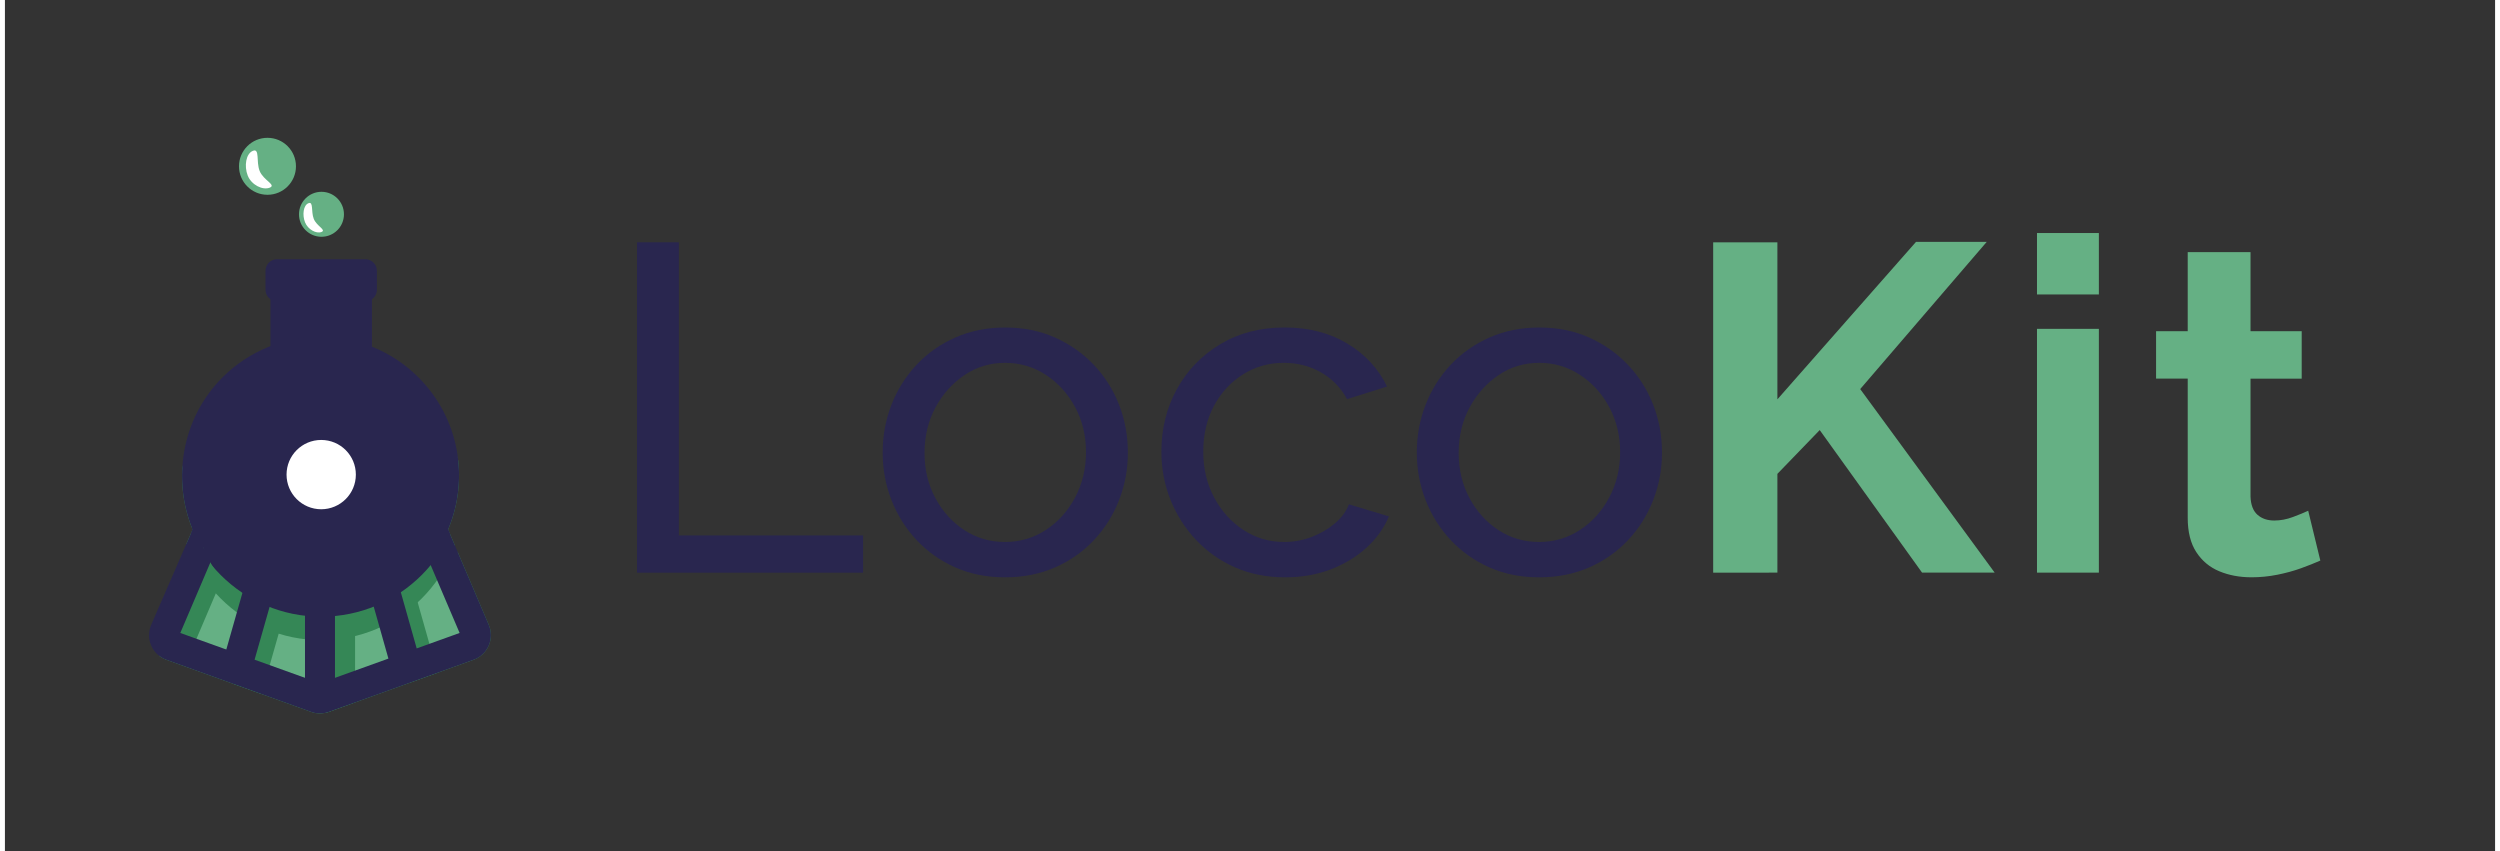 <?xml version="1.0" encoding="utf-8"?>
<!-- Generator: Adobe Illustrator 24.0.2, SVG Export Plug-In . SVG Version: 6.00 Build 0)  -->
<svg version="1.1" id="Calque_1" xmlns="http://www.w3.org/2000/svg" xmlns:xlink="http://www.w3.org/1999/xlink" x="0px" y="0px"
	 viewBox="0 0 743 254" width="743" height="253" style="enable-background:new 0 0 743 254;" xml:space="preserve">
<rect x="0" y="0" width="743" height="254" fill="#333333" stroke="none"/>
<style type="text/css">
	.st0{fill:#FFFFFF;}
	.st1{fill:#65B084;}
	.st2{fill:#29264F;}
	.st3{clip-path:url(#SVGID_2_);}
	.st4{opacity:0.6;}
	.st5{fill:#358756;}
	.st6{clip-path:url(#SVGID_2_);fill:#FFFFFF;}
	.st7{clip-path:url(#SVGID_4_);}
	.st8{clip-path:url(#SVGID_4_);fill:#29264F;}
</style>
<g>
	<path class="st2" d="M188.6,170.87V72.3h12.49v87.46h54.97v11.11H188.6z"/>
	<path class="st2" d="M298.41,172.26c-5.46,0-10.41-0.99-14.85-2.96c-4.44-1.97-8.28-4.68-11.52-8.13
		c-3.24-3.45-5.74-7.42-7.5-11.92c-1.76-4.5-2.64-9.23-2.64-14.19c0-5.05,0.88-9.83,2.64-14.33c1.76-4.5,4.26-8.47,7.5-11.92
		c3.24-3.44,7.1-6.15,11.59-8.13c4.49-1.97,9.42-2.96,14.78-2.96c5.46,0,10.41,0.99,14.85,2.96c4.44,1.98,8.31,4.69,11.59,8.13
		c3.28,3.44,5.81,7.42,7.57,11.92c1.76,4.5,2.64,9.28,2.64,14.33c0,4.96-0.88,9.69-2.64,14.19c-1.76,4.5-4.26,8.47-7.5,11.92
		c-3.24,3.44-7.1,6.16-11.59,8.13C308.84,171.27,303.87,172.26,298.41,172.26z M274.39,135.19c0,4.95,1.09,9.44,3.26,13.47
		c2.17,4.03,5.07,7.21,8.68,9.55c3.61,2.34,7.63,3.5,12.08,3.5s8.49-1.19,12.15-3.57c3.65-2.38,6.57-5.61,8.75-9.69
		c2.17-4.08,3.26-8.59,3.26-13.54c0-4.95-1.09-9.43-3.26-13.46c-2.17-4.03-5.09-7.24-8.75-9.62c-3.66-2.38-7.71-3.57-12.15-3.57
		s-8.47,1.21-12.08,3.64c-3.61,2.43-6.5,5.65-8.68,9.68C275.48,125.62,274.39,130.15,274.39,135.19z"/>
	<path class="st2" d="M381.98,172.26c-5.46,0-10.44-0.99-14.92-2.96c-4.49-1.97-8.38-4.71-11.66-8.2
		c-3.29-3.49-5.83-7.49-7.63-11.99s-2.71-9.28-2.71-14.33c0-6.8,1.53-13,4.58-18.6c3.05-5.61,7.36-10.08,12.91-13.44
		s11.98-5.03,19.3-5.03c7.13,0,13.35,1.6,18.67,4.79c5.32,3.19,9.28,7.47,11.87,12.84l-11.94,3.75c-1.85-3.42-4.44-6.08-7.77-7.98
		c-3.33-1.9-7.04-2.85-11.11-2.85c-4.44,0-8.49,1.14-12.15,3.44c-3.66,2.29-6.55,5.43-8.68,9.41c-2.13,3.98-3.19,8.54-3.19,13.67
		c0,5.04,1.09,9.6,3.26,13.67c2.17,4.08,5.09,7.3,8.75,9.69c3.65,2.38,7.7,3.57,12.15,3.57c2.87,0,5.62-0.51,8.26-1.53
		c2.64-1.02,4.95-2.38,6.94-4.09c1.99-1.71,3.35-3.59,4.1-5.62l11.94,3.61c-1.48,3.52-3.73,6.64-6.73,9.37
		c-3.01,2.73-6.57,4.88-10.69,6.46C391.4,171.47,386.89,172.26,381.98,172.26z"/>
	<path class="st2" d="M457.78,172.26c-5.46,0-10.41-0.99-14.85-2.96c-4.44-1.97-8.28-4.68-11.52-8.13
		c-3.24-3.45-5.74-7.42-7.5-11.92c-1.76-4.5-2.64-9.23-2.64-14.19c0-5.05,0.88-9.83,2.64-14.33c1.76-4.5,4.26-8.47,7.5-11.92
		c3.24-3.44,7.1-6.15,11.59-8.13c4.49-1.97,9.42-2.96,14.78-2.96c5.46,0,10.41,0.99,14.85,2.96c4.44,1.98,8.31,4.69,11.59,8.13
		c3.28,3.44,5.81,7.42,7.57,11.92c1.76,4.5,2.64,9.28,2.64,14.33c0,4.96-0.88,9.69-2.64,14.19c-1.76,4.5-4.26,8.47-7.5,11.92
		c-3.24,3.44-7.1,6.16-11.59,8.13C468.21,171.27,463.24,172.26,457.78,172.26z M433.76,135.19c0,4.95,1.09,9.44,3.26,13.47
		c2.17,4.03,5.07,7.21,8.68,9.55c3.61,2.34,7.63,3.5,12.08,3.5s8.49-1.19,12.15-3.57c3.65-2.38,6.57-5.61,8.75-9.69
		c2.17-4.08,3.26-8.59,3.26-13.54c0-4.95-1.09-9.43-3.26-13.46c-2.17-4.03-5.09-7.24-8.75-9.62c-3.66-2.38-7.71-3.57-12.15-3.57
		s-8.47,1.21-12.08,3.64c-3.61,2.43-6.5,5.65-8.68,9.68C434.85,125.62,433.76,130.15,433.76,135.19z"/>
	<path class="st1" d="M509.7,170.87V72.3h19.16v46.85l41.37-46.99h21.1l-37.76,43.93l40.12,54.77h-21.66l-30.54-42.54l-12.63,13.07
		v29.47H509.7z"/>
	<path class="st1" d="M606.32,87.85V69.53h18.46v18.33H606.32z M606.32,170.87V98.12h18.46v72.74H606.32z"/>
	<path class="st1" d="M690.86,167.26c-1.67,0.74-3.59,1.5-5.76,2.29c-2.18,0.79-4.54,1.43-7.08,1.94c-2.55,0.51-5.12,0.76-7.71,0.76
		c-3.52,0-6.71-0.6-9.58-1.79c-2.87-1.19-5.16-3.09-6.87-5.71c-1.71-2.61-2.57-6.03-2.57-10.24v-41.54h-9.44V98.82h9.44v-23.6h18.74
		v23.6h15.27v14.16h-15.27v35.21c0.09,2.47,0.79,4.27,2.08,5.41c1.29,1.14,2.96,1.71,5,1.71c1.85,0,3.7-0.35,5.55-1.04
		c1.85-0.69,3.38-1.32,4.58-1.88L690.86,167.26z"/>
</g>
<g>
	<rect x="79.23" y="87.69" class="st2" width="30.28" height="33.24"/>
	<path class="st2" d="M107.54,89.91H81.2c-1.9,0-3.45-1.54-3.45-3.45V80.8c0-1.9,1.54-3.45,3.45-3.45h26.34
		c1.9,0,3.45,1.54,3.45,3.45v5.66C110.99,88.36,109.44,89.91,107.54,89.91z"/>
	<g>
		<circle class="st1" cx="78.34" cy="49.62" r="8.5"/>
		<path class="st0" d="M76,51c1.1,2.81,5.1,4.18,3,5s-5.46-0.82-6.56-3.63S71.9,45.82,74,45S74.9,48.19,76,51z"/>
	</g>
	<g>
		<circle class="st1" cx="94.45" cy="63.94" r="6.71"/>
		<path class="st0" d="M92.15,65.3c0.86,2.19,3.84,3.31,2.3,3.92c-1.54,0.6-4.05-0.72-4.91-2.91c-0.86-2.19-0.5-5.08,1.04-5.68
			C92.12,60.02,91.29,63.1,92.15,65.3z"/>
	</g>
	<g>
		<defs>
			<path id="SVGID_1_" d="M144.38,186.47l-12.14-28.49c6.36-15.05,3.42-33.1-8.84-45.37c-16.15-16.15-42.34-16.15-58.49,0
				C52.73,124.79,49.82,143.02,56,158l-12.38,28.47c-0.84,1.97-0.83,4.22,0.03,6.17c0.85,1.96,2.5,3.5,4.51,4.22l43.2,15.55
				c0.85,0.31,1.75,0.46,2.64,0.46s1.79-0.15,2.64-0.46l43.2-15.55c2.01-0.72,3.65-2.26,4.51-4.22
				C145.21,190.69,145.22,188.44,144.38,186.47z"/>
		</defs>
		<clipPath id="SVGID_2_">
			<use xlink:href="#SVGID_1_"  style="overflow:visible;"/>
		</clipPath>
		<g class="st3">
			<g class="st4">
				<path class="st1" d="M125.13,159.72H94H62.87l-15.14,35.51c-0.75,1.76,0.13,3.78,1.93,4.43l43.2,15.55
					c0.73,0.26,1.52,0.26,2.25,0l43.2-15.55c1.8-0.65,2.68-2.67,1.93-4.43L125.13,159.72z"/>
			</g>
			<g>
				<g>
					<path class="st1" d="M125.13,152.72H94H62.87l-15.14,35.51c-0.75,1.76,0.13,3.78,1.93,4.43l43.2,15.55
						c0.73,0.26,1.52,0.26,2.25,0l43.2-15.55c1.8-0.65,2.68-2.67,1.93-4.43L125.13,152.72z"/>
				</g>
			</g>
		</g>
		<g class="st3">
			<g>
				<circle class="st5" cx="94.37" cy="148.61" r="42.39"/>
			</g>
			<g>
				<circle class="st2" cx="94.37" cy="141.61" r="42.39"/>
			</g>
		</g>
		<g class="st3">
			<g>
				<rect x="95.53" y="185.97" class="st5" width="8.95" height="38.11"/>
			</g>
			<g>
				<rect x="89.53" y="169.97" class="st2" width="8.95" height="38.11"/>
			</g>
		</g>
		<g class="st3">
			<g>
				
					<rect x="117.58" y="177.63" transform="matrix(0.962 -0.272 0.272 0.962 -47.701 40.365)" class="st5" width="8.95" height="29.93"/>
			</g>
			<g>
				
					<rect x="110.58" y="167.63" transform="matrix(0.962 -0.272 0.272 0.962 -45.249 38.089)" class="st2" width="8.95" height="29.93"/>
			</g>
		</g>
		<g class="st3">
			<g>
				<polygon class="st5" points="74.19,215.41 65.58,212.99 73.71,184.41 82.32,186.83 				"/>
			</g>
			<g>
				<polygon class="st2" points="73.19,201.41 64.58,198.99 72.71,170.41 81.32,172.83 				"/>
			</g>
		</g>
		<circle class="st6" cx="94.37" cy="141.61" r="10.34"/>
		<g class="st3">
			<g>
				<path class="st5" d="M147.38,192.47l-12.09-28.36c-1.45,3.33-3.34,6.5-5.71,9.43l9.09,21.32l-41.67,15l-41.67-15l9.35-21.93
					c-2.34-3.01-4.21-6.27-5.6-9.67l-12.45,29.22c-0.84,1.97-0.83,4.22,0.03,6.17c0.85,1.96,2.5,3.5,4.51,4.22l43.2,15.55
					c0.85,0.31,1.75,0.46,2.64,0.46s1.79-0.15,2.64-0.46l43.2-15.55c2.01-0.72,3.65-2.26,4.51-4.22
					C148.21,196.69,148.22,194.44,147.38,192.47z"/>
			</g>
			<g>
				<path class="st2" d="M144.38,186.47l-12.09-28.36c-1.45,3.33-3.34,6.5-5.71,9.43l9.09,21.32l-41.67,15l-41.67-15l9.35-21.93
					c-2.34-3.01-4.21-6.27-5.6-9.67l-12.45,29.22c-0.84,1.97-0.83,4.22,0.03,6.17c0.85,1.96,2.5,3.5,4.51,4.22l43.2,15.55
					c0.85,0.31,1.75,0.46,2.64,0.46s1.79-0.15,2.64-0.46l43.2-15.55c2.01-0.72,3.65-2.26,4.51-4.22
					C145.21,190.69,145.22,188.44,144.38,186.47z"/>
			</g>
		</g>
	</g>
</g>
</svg>

